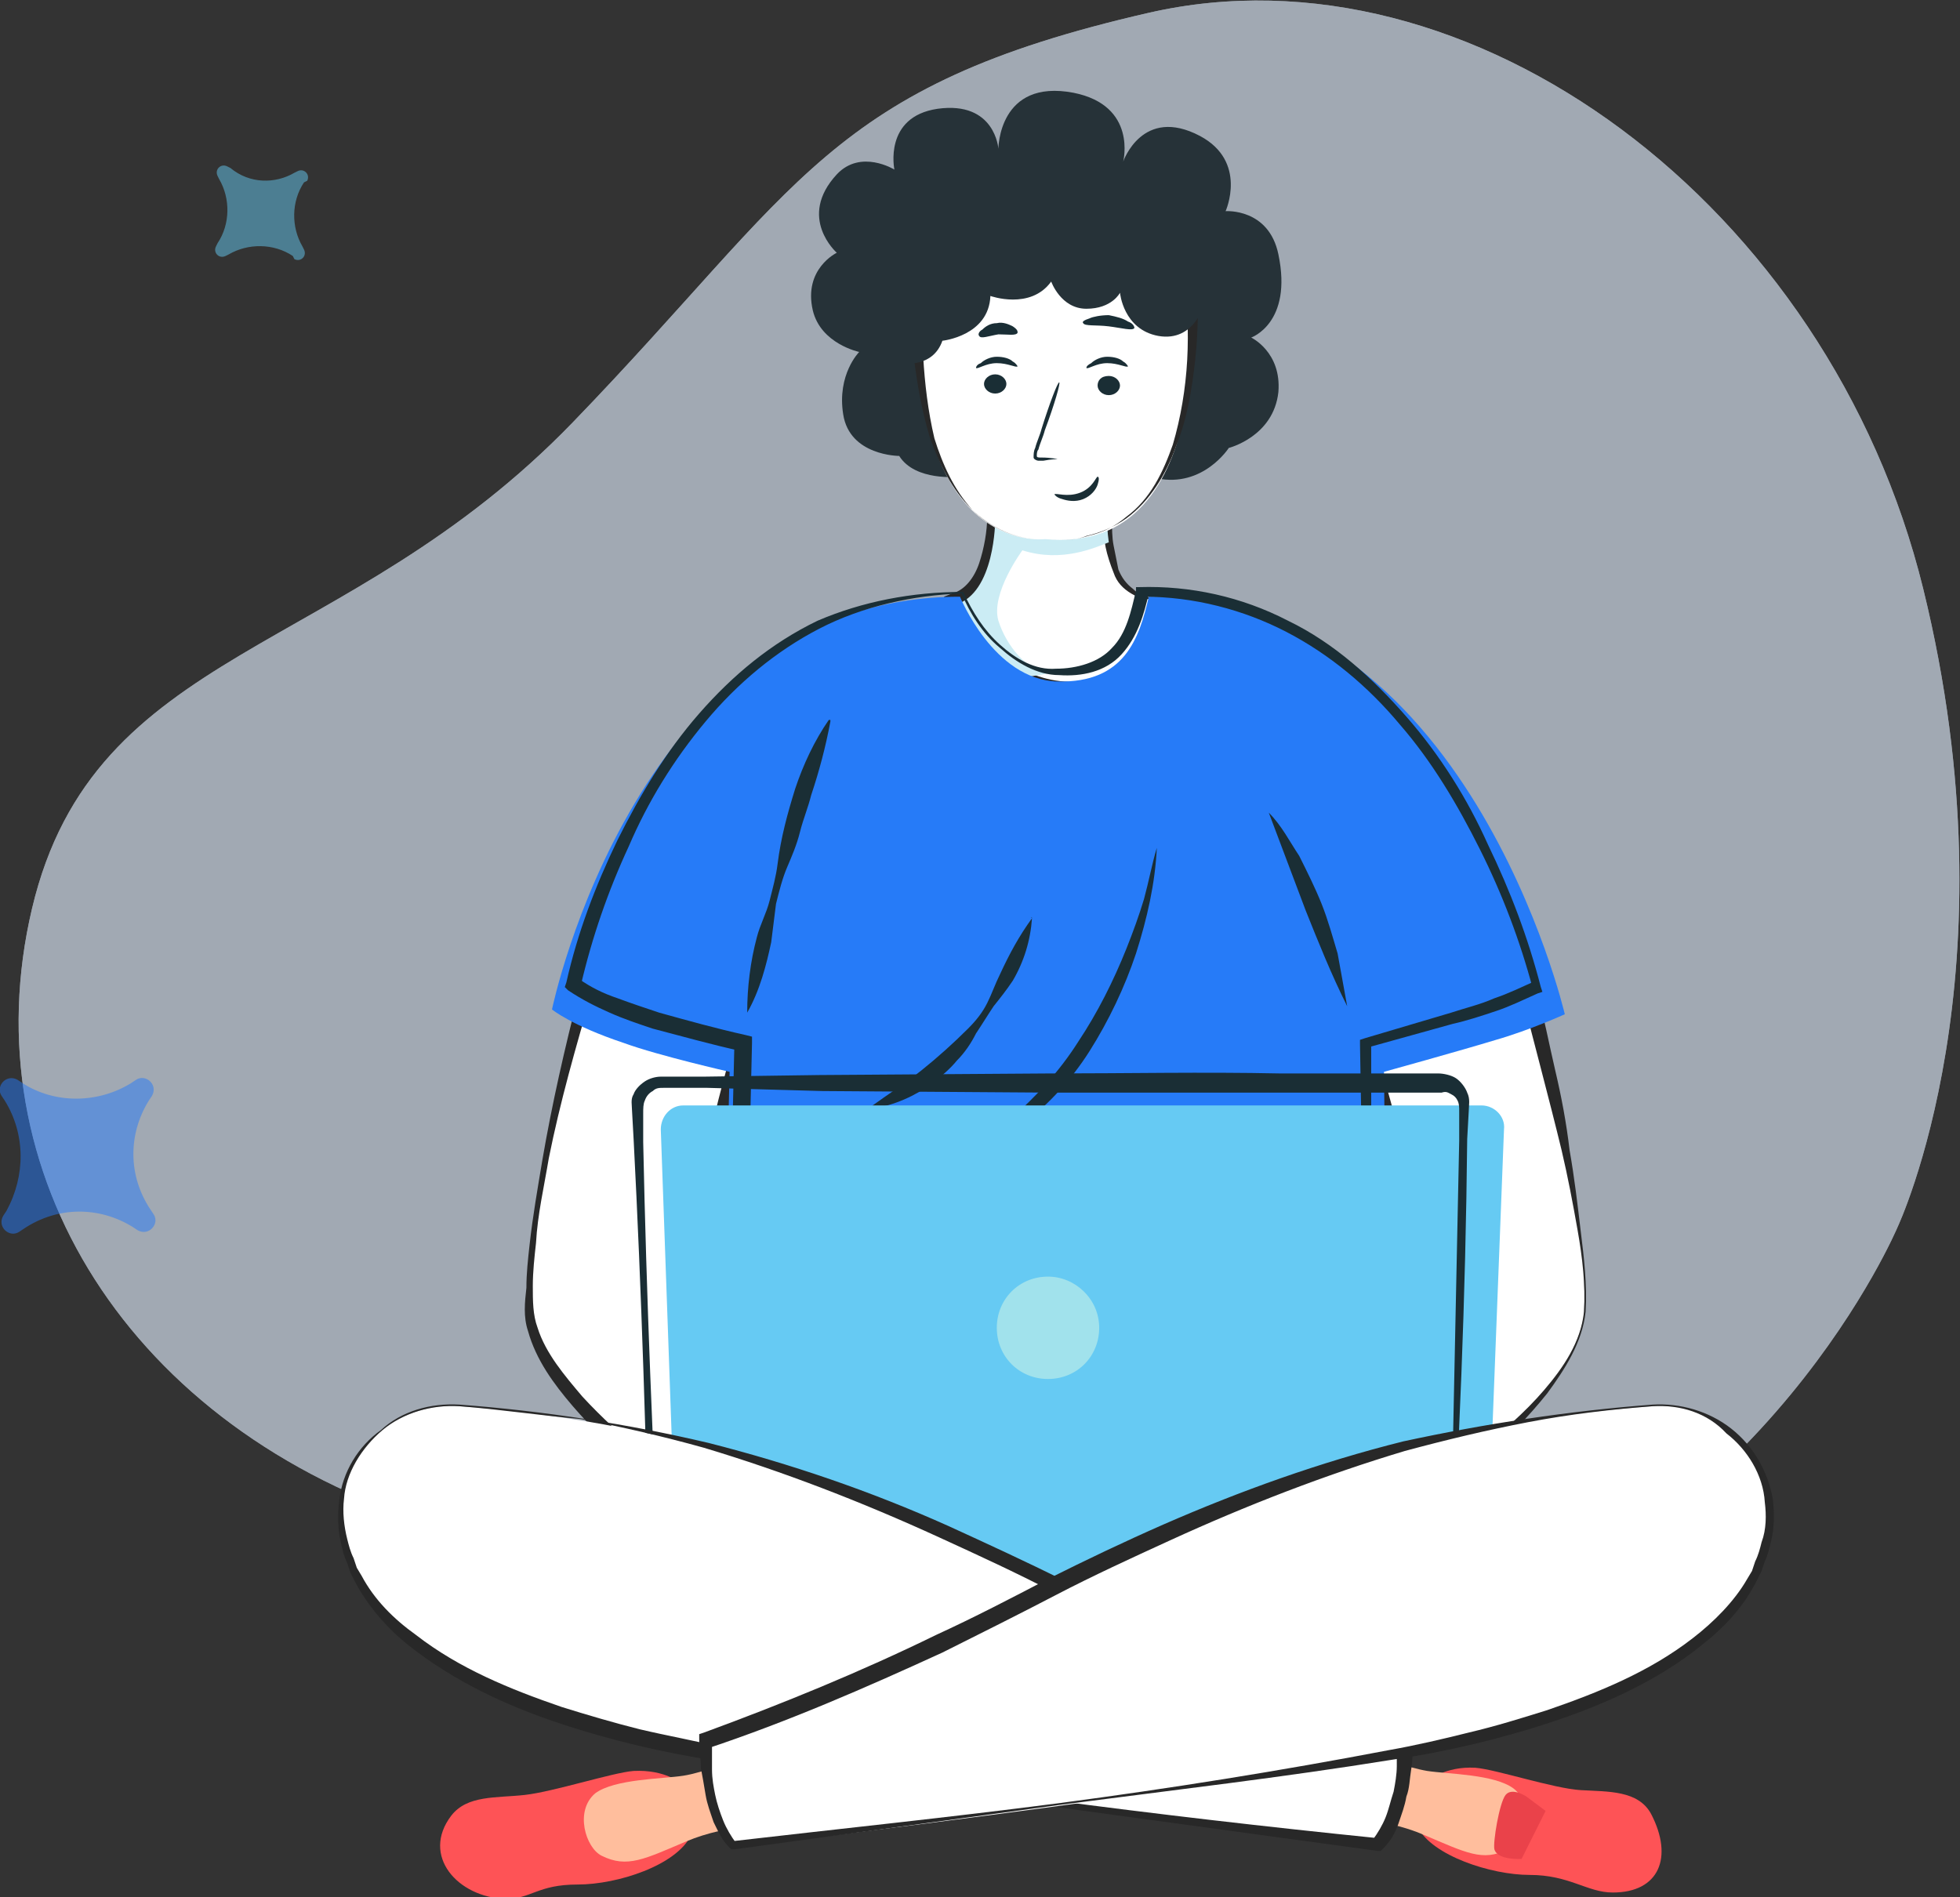 <?xml version="1.0" encoding="utf-8"?>
<!-- Generator: Adobe Illustrator 22.0.0, SVG Export Plug-In . SVG Version: 6.00 Build 0)  -->
<svg version="1.1" id="Layer_1" xmlns="http://www.w3.org/2000/svg" xmlns:xlink="http://www.w3.org/1999/xlink" x="0px" y="0px"
	 viewBox="0 0 122.5 118.6" style="enable-background:new 0 0 122.5 118.6;" xml:space="preserve">
<rect x="0" y="0" width="122.5" height="118.6" fill="#333333" stroke="none"/>
<style type="text/css">
	.st0{opacity:0.65;}
	.st1{fill:#DCE8F7;}
	.st2{opacity:0.8;fill:#DCE8F7;}
	.st3{fill:#263238;}
	.st4{fill:#FFFFFF;}
	.st5{fill:#282828;}
	.st6{fill:#CBECF4;}
	.st7{fill:#267BF8;}
	.st8{fill:#1A2E35;}
	.st9{fill:#66CAF3;}
	.st10{fill:#FE5356;}
	.st11{fill:#FFBE9D;}
	.st12{fill:#EA424A;}
	.st13{fill:#A1E2EC;}
	.st14{opacity:0.5;fill:#267BF8;}
	.st15{opacity:0.5;fill:#66CAF3;}
</style>
<g>
	<g class="st0">
		<path class="st1" d="M118.6,76.7c0,0-8.1,19.3-29.2,25.9c-21.2,6.6-44-1.4-62.6-7.4C8.1,89.3-1.9,73.3,2,56.8
			c3.9-16.5,19.5-15.6,33.8-30.4c14.3-14.8,15.9-21,36-25.6c20.1-4.6,42.5,12,48.4,36C126.1,60.8,118.6,76.7,118.6,76.7z"/>
		<path class="st2" d="M118.6,76.7c0,0-8.1,19.3-29.2,25.9c-21.2,6.6-44-1.4-62.6-7.4C8.1,89.3-1.9,73.3,2,56.8
			c3.9-16.5,19.5-15.6,33.8-30.4c14.3-14.8,15.9-21,36-25.6c20.1-4.6,42.5,12,48.4,36C126.1,60.8,118.6,76.7,118.6,76.7z"/>
	</g>
	<g>
		<path class="st3" d="M59.9,29.8c0,0-2.7,0.3-3.7-1.3c0,0-3.1,0-3.5-2.6c-0.4-2.5,1-3.9,1-3.9s-2.4-0.5-2.9-2.6
			c-0.6-2.6,1.5-3.6,1.5-3.6s-2.5-2.2,0-4.9c1.5-1.6,3.6-0.3,3.6-0.3s-0.7-3.3,2.7-3.8c3.6-0.5,3.8,2.5,3.8,2.5s0-4.4,4.7-3.5
			c4,0.8,3.1,4.3,3.1,4.3s1.2-3.5,4.8-1.6c3,1.6,1.6,4.7,1.6,4.7s2.7-0.2,3.3,2.7c0.9,4.3-1.7,5.2-1.7,5.2s1.9,0.9,1.7,3.4
			c-0.3,2.8-3.1,3.5-3.1,3.5s-1.6,2.5-4.5,1.9"/>
		<g>
			<path class="st4" d="M72.3,37.3c0,0-0.3,5.9-5.7,5.7c-1.2,0-2.1-0.3-3-0.7c-3-1.5-4-4.6-4-4.6c2.5-0.7,2.5-5.3,2.5-5.3l7,0.2
				c0,0,0,0.5,0.1,1.2c0.1,0.9,0.4,2.2,1,2.8C71.5,37.8,72.3,37.3,72.3,37.3z"/>
			<path class="st5" d="M72.3,37.3c0,1.5-0.5,3.1-1.5,4.3c-1,1.3-2.8,1.8-4.3,1.7c-1.6,0-3.2-0.6-4.5-1.6c-1.3-1-2.2-2.4-2.8-3.9
				L59,37.3l0.5-0.2c0.8-0.2,1.4-1,1.7-1.9c0.3-0.9,0.5-2,0.5-2.9l0-0.5l0.5,0c2.3,0.1,4.7,0.2,7,0.4l0.3,0l0,0.3
				c0,0.5,0,1.1,0.1,1.6c0.1,0.5,0.2,1,0.3,1.5c0.2,0.5,0.5,0.9,0.9,1.2C71.2,37.2,71.8,37.5,72.3,37.3z M72.3,37.3
				c-0.5,0.3-1.1,0.1-1.6-0.2c-0.5-0.3-0.9-0.7-1.1-1.3c-0.2-0.5-0.4-1.1-0.5-1.6c-0.1-0.5-0.1-1.1-0.2-1.7l0.3,0.3
				c-2.3,0-4.7,0-7,0l0.5-0.5c0,1.1-0.2,2.2-0.5,3.3c-0.2,0.5-0.4,1.1-0.8,1.5c-0.4,0.5-0.9,0.9-1.5,1l0.3-0.6
				c0.5,1.3,1.3,2.6,2.4,3.5c1.1,0.9,2.5,1.5,3.9,1.6c1.4,0.1,2.9-0.3,4-1.3C71.5,40.3,72,38.8,72.3,37.3z"/>
		</g>
		<path class="st6" d="M63.9,34.4c0,0-2,2.7-1.5,4.4c0.5,1.6,1.8,3.1,3.1,3.3l-1.8,0.3c-3-1.5-4-4.6-4-4.6c2.5-0.7,2.5-5.3,2.5-5.3
			l7,0.2c0,0,0,0.5,0.1,1.2C68.5,34.2,66.4,35.2,63.9,34.4z"/>
		<g>
			<path class="st4" d="M50.7,90.7l-1.3,4.5l-0.7,2.3c0,0-15.3-9-15.6-15.5c-0.4-6.5,3.5-20,3.5-20s0.9,0.5,2.2,1
				c1,0.4,2.1,0.8,3.4,1.2c3.2,0.9,4.2,1.1,4.2,1.1s-3.9,12.8-3,17.7C44.4,88,50.7,90.7,50.7,90.7z"/>
			<path class="st5" d="M50.8,90.7l-0.8,3.5c-0.3,1.2-0.6,2.3-0.9,3.5L48.9,98l-0.3-0.2c-3.1-1.8-6.1-3.8-8.9-6.1
				c-1.4-1.2-2.7-2.4-3.9-3.8c-1.2-1.4-2.3-2.9-2.8-4.7c-0.3-0.9-0.2-1.8-0.1-2.7c0-0.9,0.1-1.8,0.2-2.7c0.2-1.8,0.5-3.5,0.8-5.3
				c0.6-3.5,1.4-7,2.3-10.5l0.1-0.4l0.4,0.2c0.8,0.3,1.6,0.7,2.4,1l2.4,0.8c0.8,0.3,1.6,0.5,2.5,0.7l2.5,0.7l0.5,0.1l-0.1,0.5
				c-0.6,2.3-1.3,4.6-1.8,7c-0.5,2.3-1,4.7-1.3,7.1c-0.1,1.2-0.2,2.4,0,3.5c0.2,1.1,0.7,2.2,1.4,3.1C46.7,88.1,48.6,89.5,50.8,90.7z
				 M50.7,90.7c-2.2-0.9-4.3-2.3-5.9-4.2c-0.8-1-1.4-2.1-1.7-3.4c-0.2-1.3-0.2-2.5-0.1-3.7c0.2-2.5,0.6-4.9,1.1-7.2
				c0.5-2.4,1.1-4.7,1.8-7.1l0.4,0.6l-2.5-0.7c-0.8-0.2-1.7-0.4-2.5-0.8l-2.5-0.9c-0.8-0.3-1.6-0.7-2.4-1.1l0.6-0.2
				c-1,3.4-2,6.9-2.7,10.4c-0.3,1.8-0.7,3.5-0.8,5.3c-0.1,0.9-0.2,1.8-0.2,2.7c0,0.9,0,1.8,0.3,2.6c0.5,1.6,1.7,3,2.8,4.3
				c1.2,1.3,2.5,2.5,3.9,3.6c2.7,2.3,5.6,4.3,8.6,6.3l-0.4,0.2c0.4-1.1,0.7-2.3,1.1-3.3L50.7,90.7z"/>
		</g>
		<g>
			<path class="st4" d="M99,82c-0.3,4.7-8.5,10.9-12.9,13.8c-1.6,1.1-2.7,1.7-2.7,1.7l-2-6.8c0,0,1.3-0.5,2.7-1.6
				c0,0,0.1-0.1,0.1-0.1c0,0,0,0,0,0c1.8-1.3,3.9-3.3,4.4-6c0.9-4.9-3.4-17.8-3.4-17.8s0.9-0.2,3-0.8c0.5-0.1,1-0.3,1.6-0.4
				c3.1-0.9,5.7-2,5.7-2S99.4,75.5,99,82z"/>
			<path class="st5" d="M99.1,82c-0.2,1.9-1.3,3.6-2.4,5.1c-1.2,1.5-2.5,2.8-3.9,4.1c-1.4,1.3-2.9,2.4-4.4,3.6
				c-1.5,1.1-3.1,2.1-4.7,3.1l-0.5,0.3L83,97.6l-1.8-6.9l-0.1-0.2l0.2-0.1c1-0.4,2-1,2.9-1.6L84.1,89c0-0.1,0.1-0.2,0.2-0.2l-0.1,0
				c1.7-1.2,3.3-2.8,4-4.8c0.7-2,0.3-4.2,0-6.3c-0.4-2.1-0.9-4.2-1.5-6.2c-0.6-2.1-1.2-4.1-1.9-6.1l-0.2-0.5l0.5-0.1l5.2-1.5
				c1.7-0.5,3.4-1.1,5-1.8l0.5-0.2l0.2,0.6c0.5,1.6,0.8,3.3,1.2,5c0.4,1.7,0.7,3.3,0.9,5c0.3,1.7,0.5,3.4,0.7,5.1
				C99,78.6,99.2,80.3,99.1,82z M99,82c0.1-1.7-0.1-3.4-0.4-5.1c-0.3-1.7-0.6-3.3-1-5c-0.8-3.3-1.7-6.6-2.5-9.8l0.7,0.3
				c-1.7,0.7-3.4,1.3-5.1,1.9c-1.7,0.5-3.5,0.9-5.2,1.4l0.3-0.6c1.3,4.1,2.4,8.3,3,12.6c0.3,2.1,0.5,4.4-0.2,6.5
				c-0.8,2.1-2.4,3.7-4.2,5l-0.1,0c0.1,0,0.2-0.1,0.2-0.2l-0.1,0.1c-0.9,0.6-1.9,1.2-2.9,1.7l0.1-0.3l2.2,6.8l-0.6-0.2
				c1.6-1,3.1-2,4.7-3.1c1.5-1.1,3-2.2,4.5-3.3c1.5-1.2,2.9-2.4,4.1-3.8C97.7,85.5,98.8,83.9,99,82z"/>
		</g>
		<path class="st7" d="M60,37.3c0,0,2.1,5.2,6.1,5.3c4.2,0.1,5.1-2.7,5.7-5.3c19.9-0.2,26,26.1,26,26.1s-2.2,1-4.3,1.6
			c-2.3,0.7-7,2-7,2l0.4,36.2H44.7l0.9-36.2c0,0-4.4-1-6.6-1.8c-3.3-1.1-4.5-2.1-4.5-2.1S39.8,37.3,60,37.3z"/>
		<g>
			<path class="st8" d="M46.7,63.3c0-1.6,0.2-3.2,0.6-4.7c0.2-0.8,0.6-1.5,0.8-2.3c0.2-0.8,0.4-1.5,0.5-2.3c0.2-1.6,0.6-3.1,1.1-4.7
				c0.5-1.5,1.2-3,2.1-4.3c0,0,0,0,0.1,0c0,0,0,0,0,0.1c-0.3,1.6-0.7,3.1-1.2,4.6c-0.2,0.8-0.5,1.5-0.7,2.3
				c-0.2,0.8-0.5,1.5-0.8,2.2c-0.3,0.7-0.5,1.5-0.7,2.3c-0.1,0.8-0.2,1.6-0.3,2.4C47.9,60.3,47.5,61.9,46.7,63.3
				C46.8,63.4,46.8,63.4,46.7,63.3C46.7,63.4,46.7,63.3,46.7,63.3z"/>
		</g>
		<g>
			<path class="st8" d="M84.2,62.9c-1-2-1.8-4-2.6-6l-2.3-6.1c0.8,0.8,1.3,1.8,1.9,2.7c0.5,1,1,2,1.4,3c0.4,1,0.7,2.1,1,3.1
				C83.8,60.7,84,61.8,84.2,62.9z"/>
		</g>
		<g>
			<path class="st8" d="M72.3,53c-0.1,2.2-0.6,4.4-1.3,6.6c-0.7,2.1-1.7,4.2-2.9,6.1c-1.2,1.9-2.8,3.6-4.6,4.9
				c-1.8,1.4-4,2.2-6.1,2.7c0.5-0.2,1-0.5,1.5-0.7l0.8-0.3l0.7-0.4c0.5-0.3,1-0.5,1.4-0.9l1.3-1c1.6-1.4,3.1-3,4.3-4.9
				c1.2-1.8,2.2-3.8,3-5.8c0.4-1,0.8-2.1,1.1-3.1C71.8,55.1,72,54,72.3,53z"/>
		</g>
		<g>
			<path class="st8" d="M64.5,57.4c-0.1,1.4-0.5,2.7-1.2,3.9c-0.4,0.6-0.8,1.1-1.2,1.6c-0.4,0.6-0.7,1.1-1.1,1.7
				c-0.3,0.6-0.7,1.2-1.2,1.7c-0.4,0.5-1,1-1.5,1.4c-1.1,0.8-2.4,1.4-3.8,1.6c0,0-0.1,0-0.1,0c0,0,0,0,0-0.1
				c1.1-0.8,2.2-1.5,3.2-2.3c1-0.8,2-1.7,2.9-2.6c0.5-0.5,0.9-1,1.2-1.6c0.3-0.6,0.5-1.2,0.8-1.8C63.1,59.6,63.7,58.5,64.5,57.4
				C64.4,57.3,64.5,57.3,64.5,57.4C64.5,57.3,64.5,57.3,64.5,57.4z"/>
		</g>
		<g>
			<path class="st8" d="M60.2,37c0.6,1.3,1.3,2.4,2.3,3.3c1,0.9,2.2,1.6,3.5,1.5c1.3,0,2.7-0.4,3.5-1.3c0.9-0.9,1.2-2.3,1.5-3.6
				l0-0.2l0.2,0c3.2-0.1,6.4,0.6,9.3,2.1c2.9,1.4,5.3,3.6,7.4,6c2.1,2.4,3.8,5.1,5.1,8c1.4,2.9,2.5,5.8,3.3,8.9l0.1,0.3l-0.3,0.1
				c-0.9,0.4-1.7,0.8-2.6,1.1c-0.9,0.3-1.8,0.6-2.7,0.8l-5.4,1.5l0.3-0.3c0,5.7,0,11.5,0,17.2c0,5.7,0.1,11.5,0.2,17.2l0,0.2l-0.2,0
				l-40.1,0.3l-0.5,0l0-0.5l0.4-17.2l0.4-17.2l0.4,0.5c-1.8-0.4-3.6-0.9-5.5-1.4c-0.9-0.3-1.8-0.6-2.7-1c-0.9-0.4-1.7-0.8-2.6-1.4
				l-0.2-0.2l0.1-0.3c0.7-3.1,1.8-6,3.2-8.9c1.4-2.8,3-5.5,5.1-7.9c2.1-2.4,4.5-4.4,7.4-5.8C53.9,37.6,57,37,60.2,37z M60.1,37.1
				c-3,0.1-6.2,0.8-8.9,2.2c-2.7,1.4-5.1,3.4-7.1,5.8c-2,2.4-3.6,5-4.8,7.8c-1.3,2.8-2.3,5.7-3,8.7l-0.1-0.4
				c0.7,0.5,1.5,0.9,2.4,1.2c0.8,0.3,1.7,0.6,2.6,0.9c1.8,0.5,3.6,1,5.4,1.4l0.4,0.1l0,0.4l-0.4,17.2l-0.5,17.2l-0.5-0.5l40.1,0.3
				l-0.2,0.2c0-5.7-0.1-11.5-0.2-17.2C85.2,76.7,85.1,71,85,65.3l0-0.3l0.3-0.1l5.4-1.6c0.9-0.3,1.8-0.5,2.7-0.9
				c0.9-0.3,1.7-0.7,2.6-1.1l-0.2,0.5c-0.8-3-1.9-5.9-3.3-8.7c-1.4-2.8-3-5.5-5-7.8c-2-2.4-4.4-4.4-7.1-5.8
				c-2.7-1.4-5.8-2.2-8.9-2.2l0.3-0.2c-0.3,1.3-0.7,2.7-1.7,3.8c-1,1.1-2.5,1.4-3.9,1.3c-1.4,0-2.7-0.8-3.7-1.7
				C61.4,39.6,60.6,38.3,60.1,37.1z"/>
		</g>
		<path class="st9" d="M92.8,101.6H42.4l-1.1-31c0-0.8,0.6-1.5,1.4-1.5h49.9c0.8,0,1.5,0.7,1.4,1.5L92.8,101.6z"/>
		<g>
			<path class="st8" d="M90.6,100.2l-12.3,0.2c-4.1,0.1-8.2,0.1-12.4,0.1c-4.1,0-8.3,0.1-12.5,0c-4.2,0-8.3-0.1-12.5-0.1l-0.3,0
				l0-0.3c-0.2-9.6-0.5-19.3-1-28.9l-0.1-1.8c0-0.3-0.1-0.7,0.1-1c0.1-0.3,0.4-0.6,0.7-0.8c0.3-0.2,0.7-0.3,1-0.3l0.9,0l1.8,0
				l7.2-0.1l14.4-0.1c4.8,0,9.6-0.1,14.4,0l7.2,0l1.8,0l0.9,0c0.3,0,0.8,0.1,1.1,0.3c0.3,0.2,0.6,0.6,0.7,0.9
				c0.2,0.4,0.1,0.8,0.1,1.1l-0.1,1.8C91.6,81.1,91.2,90.8,90.6,100.2z M90.6,100.2c0.2-9.8,0.4-19.3,0.6-28.9l0-1.8
				c0-0.3,0-0.5-0.1-0.7c-0.1-0.2-0.2-0.3-0.4-0.4c-0.2-0.1-0.3-0.2-0.6-0.1l-0.9,0l-1.8,0l-7.2,0c-4.8,0-9.6,0-14.4,0l-14.4-0.1
				L44.2,68l-1.8,0l-0.9,0c-0.3,0-0.5,0-0.7,0.2c-0.2,0.1-0.4,0.3-0.5,0.6c-0.1,0.2-0.1,0.5-0.1,0.8l0,1.8
				c0.2,9.6,0.6,19.3,1.1,28.9l-0.3-0.3c4.1-0.1,8.2-0.1,12.3-0.1c4.1,0,8.2,0,12.3,0c4.1,0,8.2,0.1,12.4,0.1L90.6,100.2z"/>
		</g>
		<path class="st10" d="M89.3,111.3c0,0,1-0.9,2.9-0.8c1.3,0.1,4.9,1.3,6.6,1.4s3.6,0,4.4,1.5c1.4,2.7,0.5,4.9-2.4,4.9
			c-1.6,0-2.7-1.1-5.2-1.1c-2.4,0-6.1-1.2-7-3"/>
		<path class="st11" d="M86.1,109.8c0,0,1.9,0.7,3.1,0.9c1.3,0.2,4.2,0.2,5.4,1.1c1.3,1,0.5,3.4-0.4,3.8c-1.5,0.8-2.6,0.2-5.2-0.9
			c-2.5-1.1-5.7-1.1-5.7-1.1"/>
		<g>
			<path class="st4" d="M28.7,87.9c-4.4-0.3-8,3.5-7.3,7.8c0,0.1,0,0.1,0,0.2c1.1,6.5,9.1,10.6,18.7,12.9c9.6,2.3,46.1,6.7,46.1,6.7
				s1.8-1.8,1.6-6.5c0,0-8.5-2.8-19.4-8.5C54.8,93.3,42.9,88.9,28.7,87.9z"/>
			<path class="st5" d="M28.7,87.9c-1.7-0.1-3.5,0.4-4.8,1.5c-1.3,1.1-2.3,2.7-2.4,4.3c-0.1,0.8,0,1.7,0.2,2.5
				c0.1,0.4,0.2,0.8,0.4,1.2l0.2,0.6l0.3,0.5c0.8,1.5,2,2.7,3.4,3.7c2.7,2.1,5.9,3.4,9.1,4.5c1.6,0.5,3.3,1,4.9,1.4
				c1.7,0.4,3.4,0.7,5,1.1c6.8,1.3,13.6,2.3,20.5,3.3c6.8,0.9,13.7,1.7,20.6,2.4l-0.3,0.1c0.3-0.4,0.6-0.9,0.8-1.4
				c0.2-0.5,0.3-1,0.5-1.6c0.1-0.5,0.2-1.1,0.2-1.6c0-0.6,0-1.1,0-1.7l0.3,0.4c-5-1.7-9.9-3.8-14.7-6c-2.4-1.1-4.7-2.4-7.1-3.6
				c-2.3-1.2-4.7-2.3-7.1-3.4c-4.8-2.2-9.7-4.1-14.7-5.6c-2.5-0.7-5.1-1.3-7.7-1.8C33.9,88.5,31.3,88.1,28.7,87.9z M28.7,87.8
				c5.3,0.4,10.5,1.2,15.6,2.4c5.1,1.3,10.1,3,15,5.2c2.4,1.1,4.8,2.2,7.2,3.4c2.4,1.2,4.7,2.4,7,3.5c4.7,2.3,9.6,4.4,14.5,6.1
				l0.3,0.1l0,0.3c0,0.6,0,1.2-0.1,1.8c-0.1,0.6-0.1,1.2-0.3,1.7c-0.1,0.6-0.3,1.1-0.5,1.7c-0.2,0.6-0.5,1.1-1,1.6l-0.1,0.1l-0.2,0
				l-20.5-2.8c-6.8-0.9-13.7-1.8-20.6-2.8c-3.4-0.5-6.8-1.3-10.1-2.4c-3.3-1.1-6.5-2.6-9.3-4.8c-1.4-1.1-2.6-2.5-3.4-4l-0.3-0.6
				l-0.2-0.6c-0.2-0.4-0.3-0.8-0.4-1.3c-0.2-0.8-0.2-1.8-0.1-2.6c0.2-1.8,1.2-3.4,2.6-4.4C25.1,88.2,26.9,87.7,28.7,87.8z"/>
		</g>
		<path class="st12" d="M95.4,112.3c0,0-0.9-0.6-1.3-0.1c-0.4,0.5-0.8,3-0.7,3.4c0.2,0.7,1.7,0.6,1.7,0.6l1.5-3L95.4,112.3z"/>
		<path class="st10" d="M42.6,111.5c0,0-1-0.9-3-0.8c-1.3,0.1-5,1.3-6.8,1.5c-1.8,0.2-3.6,0-4.6,1.3c-1.9,2.5,0.4,5.1,3.4,5.2
			c1.6,0,2-0.9,4.5-0.9c2.5,0,6.2-1.2,7.1-3.1"/>
		<path class="st11" d="M45.9,110c0,0-1.9,0.8-3.2,1c-1.3,0.2-4.3,0.2-5.5,1.1c-1.3,1.1-0.6,3.4,0.4,3.9c1.6,0.8,2.7,0.2,5.3-0.9
			c2.6-1.1,5.8-1.1,5.8-1.1"/>
		<g>
			<path class="st4" d="M103.3,87.9c4.4-0.3,8,3.5,7.3,7.8c0,0.1,0,0.1,0,0.2c-1.1,6.5-9.1,10.6-18.7,12.9
				c-9.6,2.3-46.1,6.7-46.1,6.7s-1.8-1.8-1.6-6.5c0,0,8.5-2.8,19.4-8.5C77.1,93.3,89,88.9,103.3,87.9z"/>
			<path class="st5" d="M103.3,87.8c1.7-0.1,3.5,0.4,4.9,1.5c1.4,1.1,2.3,2.7,2.6,4.4c0.1,0.9,0.1,1.8-0.1,2.6
				c-0.1,0.4-0.2,0.9-0.4,1.3l-0.2,0.6l-0.3,0.6c-0.8,1.6-2,2.9-3.4,4c-2.7,2.2-6,3.7-9.3,4.8c-3.3,1.1-6.7,1.9-10.1,2.4
				c-6.8,1.1-13.7,1.9-20.6,2.8l-20.5,2.8l-0.2,0l-0.1-0.1c-0.5-0.5-0.7-1-1-1.6c-0.2-0.6-0.4-1.1-0.5-1.7c-0.1-0.6-0.2-1.2-0.3-1.7
				c0-0.6-0.1-1.2-0.1-1.8l0-0.3l0.3-0.1c4.9-1.8,9.8-3.8,14.5-6.1c2.4-1.1,4.7-2.3,7-3.5c2.4-1.2,4.7-2.3,7.2-3.4
				c4.8-2.1,9.8-3.9,15-5.2C92.8,89,98,88.2,103.3,87.8z M103.3,87.9c-2.6,0.2-5.2,0.5-7.8,1c-2.6,0.5-5.1,1.1-7.7,1.8
				c-5,1.5-9.9,3.4-14.7,5.6c-2.4,1.1-4.8,2.2-7.1,3.4c-2.3,1.2-4.7,2.4-7.1,3.6c-4.8,2.2-9.6,4.3-14.7,6l0.3-0.4c0,0.6,0,1.1,0,1.7
				c0,0.6,0.1,1.1,0.2,1.6c0.1,0.5,0.3,1.1,0.5,1.6c0.2,0.5,0.5,1,0.8,1.4l-0.3-0.1c6.9-0.8,13.7-1.5,20.6-2.4
				c6.8-0.9,13.7-2,20.5-3.3c1.7-0.3,3.4-0.7,5-1.1c1.7-0.4,3.3-0.9,4.9-1.4c3.2-1.1,6.4-2.4,9.1-4.5c1.3-1,2.6-2.3,3.4-3.7l0.3-0.5
				l0.2-0.6c0.2-0.4,0.3-0.8,0.4-1.2c0.3-0.8,0.3-1.7,0.2-2.5c-0.1-1.7-1.1-3.3-2.4-4.3C106.7,88.3,105,87.8,103.3,87.9z"/>
		</g>
		<g>
			<path class="st4" d="M65.3,33.7c0,0-9,1.2-7.9-16.6h17C74.4,17.1,76.5,34.8,65.3,33.7z"/>
			<path class="st5" d="M65.3,33.7c-1.7,0.1-3.4-0.7-4.6-1.9c-1.2-1.2-2-2.8-2.6-4.5c-0.5-1.7-0.8-3.4-1-5.1c0-0.9-0.2-1.7-0.1-2.6
				l0-2.6l0-0.4l0.4,0c5.7-0.1,11.3-0.1,17,0l0.4,0l0,0.4c0.1,1.9,0.1,3.7-0.1,5.5c-0.2,1.8-0.5,3.7-1.2,5.4
				c-0.6,1.7-1.6,3.4-3.1,4.5c-0.7,0.5-1.6,0.9-2.5,1.1C67.2,33.8,66.2,33.8,65.3,33.7z M65.3,33.7c0.9,0.1,1.8,0.1,2.7-0.2
				c0.9-0.2,1.7-0.6,2.4-1.2c1.5-1.1,2.3-2.8,2.9-4.5c0.5-1.7,0.8-3.5,0.9-5.3c0.1-1.8,0-3.6-0.2-5.4l0.4,0.4
				c-5.7,0.1-11.3,0.1-17,0l0.4-0.4l-0.1,2.6c-0.1,0.9,0,1.7,0,2.6c0.1,1.7,0.3,3.4,0.7,5.1c0.5,1.6,1.2,3.2,2.4,4.5
				C61.9,33,63.6,33.8,65.3,33.7z"/>
		</g>
		<path class="st3" d="M56.5,22.7c0,0,1.8,0.3,2.4-1.4c0,0,2.9-0.3,3-2.8c0,0,2.5,0.9,3.8-0.9c0,0,0.6,1.7,2.2,1.7
			c1.6,0,2.1-1,2.1-1s0.2,2.3,2.4,2.7c2.3,0.4,2.9-2.1,2.9-2.1l-0.6-3.6L68,14.3l-9.4,0.9l-3.4,0.4L56.5,22.7z"/>
		<path class="st13" d="M68.7,83c0,1.8-1.4,3.2-3.2,3.2c-1.8,0-3.2-1.4-3.2-3.2s1.4-3.2,3.2-3.2C67.2,79.8,68.7,81.2,68.7,83z"/>
		<g>
			<g>
				<g>
					<g>
						<g>
							<g>
								<g>
									<g>
										<g>
											<g>
												<path class="st8" d="M61.5,24c0,0.3,0.3,0.6,0.7,0.6c0.4,0,0.7-0.3,0.7-0.6c0-0.3-0.3-0.6-0.7-0.6
													C61.8,23.4,61.5,23.7,61.5,24z"/>
											</g>
										</g>
									</g>
								</g>
							</g>
						</g>
					</g>
				</g>
			</g>
		</g>
		<g>
			<g>
				<g>
					<g>
						<g>
							<g>
								<g>
									<g>
										<g>
											<g>
												<g>
													<path class="st8" d="M61,23c0.1,0.1,0.6-0.3,1.3-0.3c0.7,0,1.2,0.3,1.3,0.2c0,0-0.1-0.2-0.3-0.3
														c-0.2-0.2-0.6-0.3-1-0.3c-0.4,0-0.8,0.2-1,0.4C61,22.8,61,23,61,23z"/>
												</g>
											</g>
										</g>
									</g>
								</g>
							</g>
						</g>
					</g>
				</g>
			</g>
		</g>
		<g>
			<g>
				<g>
					<g>
						<g>
							<g>
								<g>
									<g>
										<g>
											<g>
												<path class="st8" d="M68.6,24.1c0,0.3,0.3,0.6,0.7,0.6c0.4,0,0.7-0.3,0.7-0.6c0-0.3-0.3-0.6-0.7-0.6
													C68.8,23.5,68.6,23.8,68.6,24.1z"/>
											</g>
										</g>
									</g>
								</g>
							</g>
						</g>
					</g>
				</g>
			</g>
		</g>
		<g>
			<g>
				<g>
					<g>
						<g>
							<g>
								<g>
									<g>
										<g>
											<g>
												<g>
													<path class="st8" d="M67.9,23c0.1,0.1,0.6-0.3,1.3-0.3c0.7,0,1.2,0.3,1.3,0.2c0,0-0.1-0.2-0.3-0.3
														c-0.2-0.2-0.6-0.3-1-0.3c-0.4,0-0.8,0.2-1,0.4C68,22.8,67.9,22.9,67.9,23z"/>
												</g>
											</g>
										</g>
									</g>
								</g>
							</g>
						</g>
					</g>
				</g>
			</g>
		</g>
		<g>
			<g>
				<g>
					<g>
						<g>
							<g>
								<g>
									<g>
										<g>
											<g>
												<path class="st8" d="M66.1,28.7c0,0-0.4-0.1-1-0.1c-0.2,0-0.3,0-0.3-0.1c0-0.1,0-0.3,0.1-0.4c0.1-0.4,0.3-0.8,0.4-1.2
													c0.6-1.6,1-3,0.9-3c-0.1,0-0.6,1.3-1.1,2.9c-0.1,0.4-0.3,0.8-0.4,1.2c-0.1,0.2-0.1,0.4-0.1,0.6c0,0.1,0.2,0.2,0.3,0.2
													c0.1,0,0.2,0,0.3,0C65.7,28.7,66.1,28.7,66.1,28.7z"/>
											</g>
										</g>
									</g>
								</g>
							</g>
						</g>
					</g>
				</g>
			</g>
		</g>
		<g>
			<g>
				<g>
					<g>
						<g>
							<g>
								<g>
									<g>
										<g>
											<g>
												<path class="st8" d="M68.6,29.8c-0.1,0-0.3,0.7-1.1,1c-0.8,0.3-1.5,0-1.6,0.1c0,0,0.1,0.2,0.5,0.3
													c0.3,0.1,0.8,0.2,1.3,0c0.5-0.2,0.8-0.6,0.9-0.9C68.7,30,68.7,29.8,68.6,29.8z"/>
											</g>
										</g>
									</g>
								</g>
							</g>
						</g>
					</g>
				</g>
			</g>
		</g>
		<g>
			<g>
				<g>
					<g>
						<g>
							<g>
								<path class="st8" d="M67.7,20.2c0.1,0.2,0.8,0.1,1.6,0.2c0.8,0.1,1.5,0.3,1.6,0.1c0-0.1-0.1-0.3-0.4-0.4
									c-0.3-0.2-0.7-0.3-1.2-0.4c-0.5,0-1,0.1-1.2,0.2C67.8,20,67.6,20.1,67.7,20.2z"/>
							</g>
						</g>
					</g>
				</g>
			</g>
		</g>
		<g>
			<g>
				<g>
					<g>
						<g>
							<g>
								<path class="st8" d="M61.2,21c0.1,0.2,0.6,0,1.2-0.1c0.6,0,1.1,0.1,1.2-0.1c0-0.1,0-0.2-0.3-0.4c-0.2-0.1-0.6-0.3-1-0.2
									c-0.4,0-0.7,0.2-0.9,0.4C61.2,20.7,61.1,20.9,61.2,21z"/>
							</g>
						</g>
					</g>
				</g>
			</g>
		</g>
	</g>
	<path class="st14" d="M0.3,68.8l-0.2-0.3c-0.4-0.6,0.3-1.4,1-1l0.3,0.2C3.4,69,6.1,69,8.2,67.7l0.3-0.2c0.6-0.4,1.4,0.3,1,1
		l-0.2,0.3c-1.3,2.1-1.3,4.7,0.1,6.8l0.2,0.3c0.4,0.6-0.3,1.4-1,1l-0.3-0.2c-2.1-1.3-4.7-1.3-6.8,0.1l-0.3,0.2c-0.6,0.4-1.4-0.3-1-1
		l0.2-0.3C1.6,73.5,1.6,70.9,0.3,68.8z"/>
	<path class="st15" d="M18.4,10.8l0.2-0.1c0.4-0.2,0.8,0.2,0.6,0.6L19,11.4c-0.8,1.2-0.8,2.8-0.1,4l0.1,0.2c0.2,0.4-0.2,0.8-0.6,0.6
		L18.3,16c-1.2-0.8-2.8-0.8-4-0.1l-0.2,0.1c-0.4,0.2-0.8-0.2-0.6-0.6l0.1-0.2c0.8-1.2,0.8-2.8,0.1-4l-0.1-0.2
		c-0.2-0.4,0.2-0.8,0.6-0.6l0.2,0.1C15.6,11.5,17.2,11.5,18.4,10.8z"/>
</g>
</svg>
